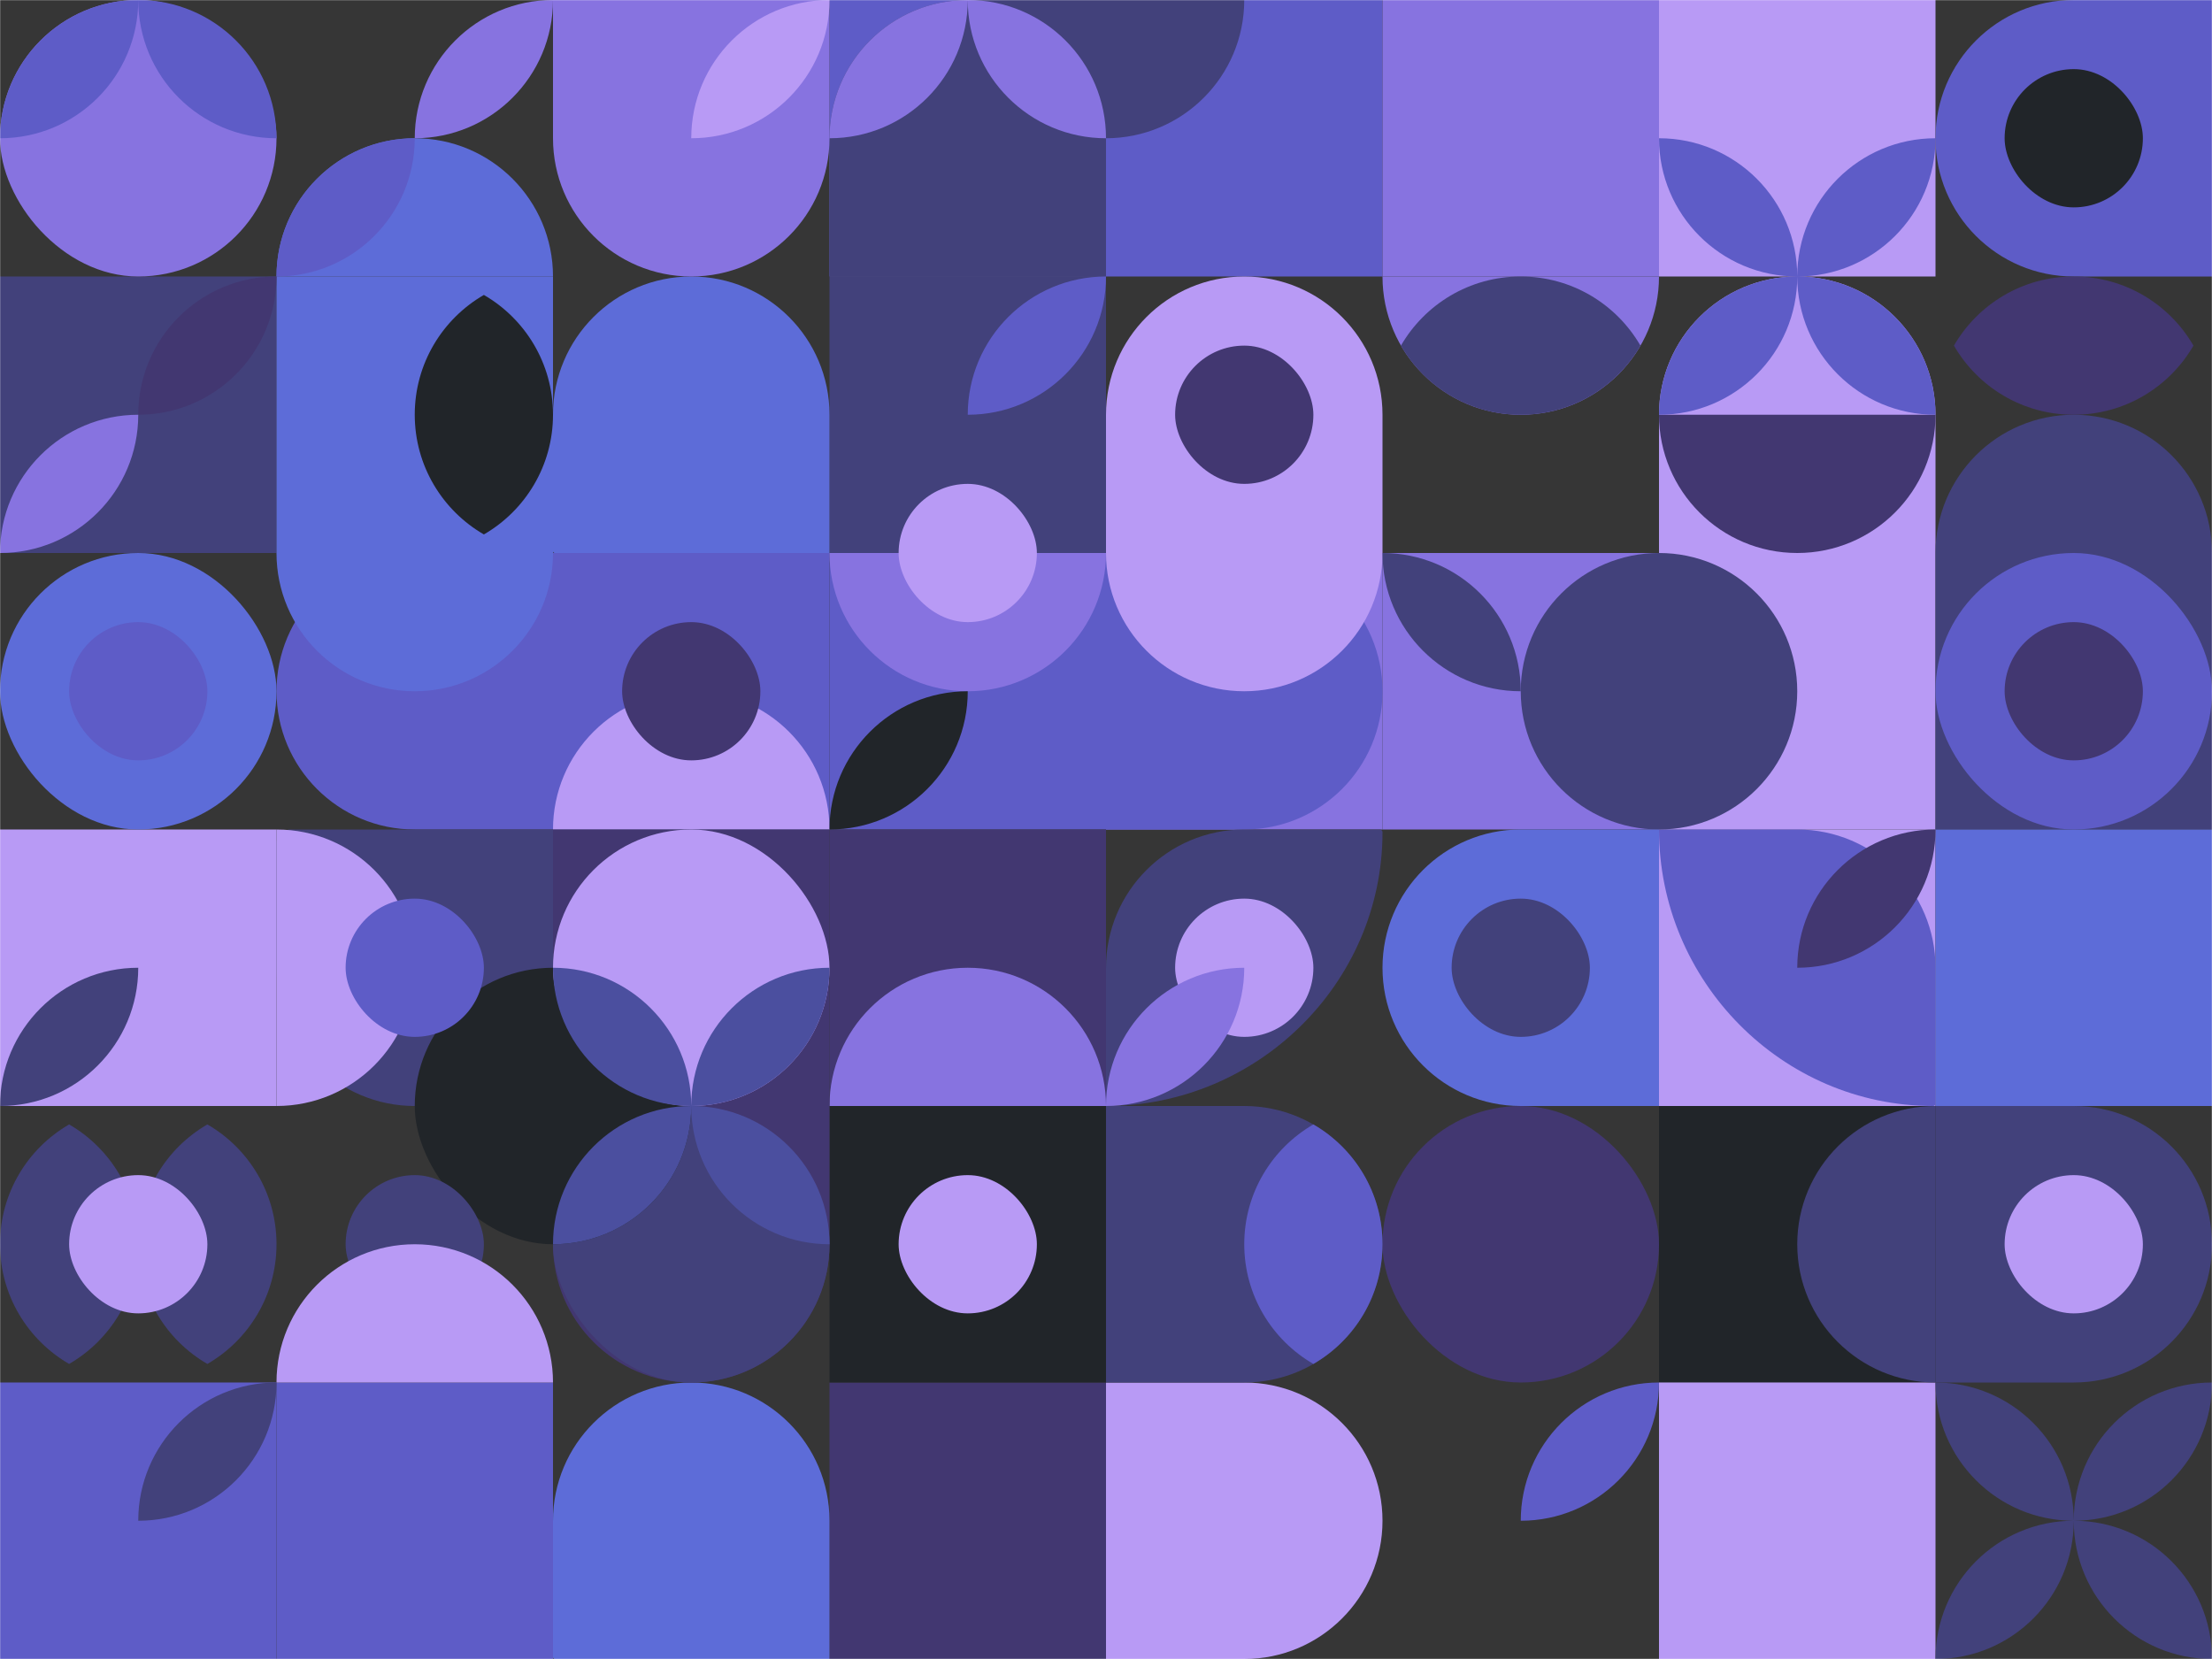 <svg width="1600" height="1200" viewBox="0 0 1600 1200" fill="none" xmlns="http://www.w3.org/2000/svg">
<rect width="1600" height="1200" fill="#EAEAEA"/>
<rect width="1600" height="1200" fill="white"/>
<mask id="mask0" mask-type="alpha" maskUnits="userSpaceOnUse" x="0" y="0" width="1600" height="1200">
<rect width="1600" height="1200" fill="white"/>
</mask>
<g mask="url(#mask0)">
<rect width="1600" height="1200" fill="#363636"/>
<rect x="800" width="200" height="200" fill="#5E5CC7"/>
<rect x="600" width="200" height="200" fill="#5E5CC7"/>
<path d="M200 500C200 444.772 244.772 400 300 400H400V600H300C244.772 600 200 555.228 200 500V500Z" fill="#5E5CC7"/>
<rect x="600" y="400" width="200" height="200" fill="#5E5CC7"/>
<rect x="600" y="600" width="200" height="200" fill="#423771"/>
<rect x="1000" y="400" width="200" height="200" fill="#8773E0"/>
<rect x="800" y="400" width="200" height="200" fill="#8773E0"/>
<rect x="600" y="1000" width="200" height="200" fill="#423771"/>
<rect x="400" y="400" width="200" height="200" fill="#5E5CC7"/>
<rect x="600" y="800" width="200" height="200" fill="#212529"/>
<rect x="600" y="200" width="200" height="200" fill="#42417B"/>
<path d="M800 400H900C955.228 400 1000 444.772 1000 500V500C1000 555.228 955.228 600 900 600H800V400Z" fill="#5E5CC7"/>
<path d="M800 1000H900C955.228 1000 1000 1044.77 1000 1100V1100C1000 1155.23 955.228 1200 900 1200H800V1000Z" fill="#B89AF5"/>
<path d="M800 800H900C955.228 800 1000 844.772 1000 900V900C1000 955.228 955.228 1000 900 1000H800V800Z" fill="#42417B"/>
<path d="M600 100C600 44.772 644.772 0 700 0V0C755.228 0 800 44.772 800 100V200H600V100Z" fill="#42417B"/>
<path d="M1200 300C1200 244.772 1244.77 200 1300 200V200C1355.23 200 1400 244.772 1400 300V400H1200V300Z" fill="#B89AF5"/>
<path d="M800 300C800 244.772 844.772 200 900 200V200C955.228 200 1000 244.772 1000 300V400H800V300Z" fill="#B89AF5"/>
<path d="M400 300C400 244.772 444.772 200 500 200V200C555.228 200 600 244.772 600 300V400H401.193C400.534 400 400 399.466 400 398.807V300Z" fill="#5D6CD8"/>
<path d="M400 1100C400 1044.77 444.772 1000 500 1000V1000C555.228 1000 600 1044.77 600 1100V1200H401.193C400.534 1200 400 1199.47 400 1198.81V1100Z" fill="#5D6CD8"/>
<rect x="700" y="-100" width="200" height="200" rx="100" fill="#42417B"/>
<path fill-rule="evenodd" clip-rule="evenodd" d="M600 400H800C800 455.228 755.228 500 700 500C644.772 500 600 455.228 600 400Z" fill="#8773E0"/>
<path fill-rule="evenodd" clip-rule="evenodd" d="M1000 200H1200C1200 255.228 1155.23 300 1100 300C1044.77 300 1000 255.228 1000 200Z" fill="#8773E0"/>
<path fill-rule="evenodd" clip-rule="evenodd" d="M1200 300H1400C1400 355.228 1355.23 400 1300 400C1244.77 400 1200 355.228 1200 300Z" fill="#423771"/>
<path d="M800 700C800 644.772 844.772 600 900 600H998.02C999.113 600 1000 600.887 1000 601.98V601.98C1000 711.344 909.363 800 800 800V800V700Z" fill="#42417B"/>
<path d="M200 610.247C200 604.588 204.588 600 210.247 600H400V700C400 755.228 355.228 800 300 800V800C244.772 800 200 755.228 200 700V610.247Z" fill="#42417B"/>
<path fill-rule="evenodd" clip-rule="evenodd" d="M800 800H600C600 744.772 644.772 700 700 700C755.228 700 800 744.772 800 800Z" fill="#8773E0"/>
<path fill-rule="evenodd" clip-rule="evenodd" d="M1600 400H1400C1400 344.772 1444.77 300 1500 300C1555.23 300 1600 344.772 1600 400Z" fill="#42417B"/>
<path fill-rule="evenodd" clip-rule="evenodd" d="M600 600H400C400 544.772 444.772 500 500 500C555.228 500 600 544.772 600 600Z" fill="#B89AF5"/>
<rect x="1200" y="800" width="200" height="200" fill="#212529"/>
<rect x="1200" y="1000" width="200" height="200" fill="#B89AF5"/>
<rect x="400" y="600" width="200" height="200" fill="#423771"/>
<path d="M400 800H600V900C600 955.228 555.228 1000 500 1000V1000C444.772 1000 400 955.228 400 900V800Z" fill="#423771"/>
<path fill-rule="evenodd" clip-rule="evenodd" d="M800 -100C800 -44.772 755.228 0 700 0C700 -55.228 744.772 -100 800 -100ZM600 100C600 44.772 644.772 0 700 0C700 55.228 655.228 100 600 100ZM700 0C644.772 0 600 -44.772 600 -100C655.228 -100 700 -55.228 700 0ZM700 0C755.228 0 800 44.772 800 100C744.772 100 700 55.228 700 0Z" fill="#8773E0"/>
<rect x="1200" y="400" width="200" height="200" fill="#B89AF5"/>
<rect y="1000" width="200" height="200" fill="#5E5CC7"/>
<rect x="1200" width="200" height="200" fill="#B89AF5"/>
<rect y="200" width="200" height="200" fill="#42417B"/>
<rect x="1400" y="400" width="200" height="200" fill="#42417B"/>
<rect x="1000" width="200" height="200" fill="#8773E0"/>
<rect y="600" width="200" height="200" fill="#B89AF5"/>
<rect x="1200" y="600" width="200" height="200" fill="#B89AF5"/>
<path d="M1200 600H1300C1355.23 600 1400 644.772 1400 700V798.347C1400 799.26 1399.26 800 1398.35 800V800C1288.8 800 1200 709.544 1200 600V600Z" fill="#5E5CC7"/>
<path fill-rule="evenodd" clip-rule="evenodd" d="M1200 600C1144.77 600 1100 555.228 1100 500C1100 444.772 1144.77 400 1200 400V600Z" fill="#42417B"/>
<path fill-rule="evenodd" clip-rule="evenodd" d="M1200 600V400C1255.23 400 1300 444.772 1300 500C1300 555.228 1255.23 600 1200 600Z" fill="#42417B"/>
<path d="M1400 800H1500C1555.23 800 1600 844.772 1600 900V900C1600 955.228 1555.23 1000 1500 1000H1400V800Z" fill="#42417B"/>
<path fill-rule="evenodd" clip-rule="evenodd" d="M1400 1000C1344.77 1000 1300 955.228 1300 900C1300 844.772 1344.77 800 1400 800V1000Z" fill="#42417B"/>
<rect y="400" width="200" height="200" rx="100" fill="#5D6CD8"/>
<rect x="1000" y="800" width="200" height="200" rx="100" fill="#423771"/>
<rect x="1400" y="600" width="200" height="200" fill="#5D6CD8"/>
<path d="M1000 700C1000 644.772 1044.77 600 1100 600H1200V800H1100C1044.77 800 1000 755.228 1000 700V700Z" fill="#5D6CD8"/>
<path fill-rule="evenodd" clip-rule="evenodd" d="M200 400H400C400 455.228 355.228 500 300 500C244.772 500 200 455.228 200 400Z" fill="#5D6CD8"/>
<path fill-rule="evenodd" clip-rule="evenodd" d="M800 400H1000C1000 455.228 955.228 500 900 500C844.772 500 800 455.228 800 400Z" fill="#B89AF5"/>
<rect x="200" y="200" width="200" height="200" fill="#5D6CD8"/>
<path fill-rule="evenodd" clip-rule="evenodd" d="M400 200H200C200 144.772 244.772 100 300 100C355.228 100 400 144.772 400 200Z" fill="#5D6CD8"/>
<path fill-rule="evenodd" clip-rule="evenodd" d="M400 0C400 55.228 355.228 100 300 100C300 44.772 344.772 0 400 0Z" fill="#8773E0"/>
<path fill-rule="evenodd" clip-rule="evenodd" d="M200 200C200 144.772 244.772 100 300 100C300 155.228 255.228 200 200 200Z" fill="#5E5CC7"/>
<path fill-rule="evenodd" clip-rule="evenodd" d="M350 386.577C320.11 369.286 300 336.969 300 299.955C300 262.941 320.11 230.623 350 213.333C379.89 230.623 400 262.941 400 299.955C400 336.969 379.89 369.286 350 386.577V386.577Z" fill="#212529"/>
<path fill-rule="evenodd" clip-rule="evenodd" d="M800 200C800 255.228 755.228 300 700 300C700 244.772 744.772 200 800 200Z" fill="#5E5CC7"/>
<path fill-rule="evenodd" clip-rule="evenodd" d="M1000 400C1055.23 400 1100 444.772 1100 500C1044.77 500 1000 455.228 1000 400Z" fill="#42417B"/>
<path fill-rule="evenodd" clip-rule="evenodd" d="M1400 600C1400 655.228 1355.23 700 1300 700C1300 644.772 1344.77 600 1400 600Z" fill="#423771"/>
<path fill-rule="evenodd" clip-rule="evenodd" d="M200 200C200 255.228 155.228 300 100 300C100 244.772 144.772 200 200 200Z" fill="#423771"/>
<path fill-rule="evenodd" clip-rule="evenodd" d="M200 800V600C255.228 600 300 644.772 300 700C300 755.228 255.228 800 200 800Z" fill="#B89AF5"/>
<path fill-rule="evenodd" clip-rule="evenodd" d="M0 800C0 744.772 44.772 700 100 700C100 755.228 55.228 800 0 800Z" fill="#42417B"/>
<rect width="200" height="200" rx="100" fill="#8773E0"/>
<path fill-rule="evenodd" clip-rule="evenodd" d="M1186.58 250C1169.29 279.89 1136.97 300 1099.96 300C1062.94 300 1030.62 279.89 1013.33 250C1030.62 220.11 1062.94 200 1099.96 200C1136.97 200 1169.29 220.11 1186.58 250V250Z" fill="#42417B"/>
<path fill-rule="evenodd" clip-rule="evenodd" d="M0 400C0 344.772 44.772 300 100 300C100 355.228 55.228 400 0 400Z" fill="#8773E0"/>
<path fill-rule="evenodd" clip-rule="evenodd" d="M600 600C600 544.772 644.772 500 700 500C700 555.228 655.228 600 600 600Z" fill="#212529"/>
<path fill-rule="evenodd" clip-rule="evenodd" d="M150 986.577C120.11 969.286 100 936.969 100 899.955C100 862.941 120.11 830.623 150 813.333C179.89 830.623 200 862.941 200 899.955C200 936.969 179.89 969.286 150 986.577ZM50 986.577C20.11 969.286 0 936.969 0 899.955C0 862.941 20.11 830.623 50 813.333C79.89 830.623 100 862.941 100 899.955C100 936.969 79.89 969.286 50 986.577Z" fill="#42417B"/>
<path fill-rule="evenodd" clip-rule="evenodd" d="M950 986.577C920.11 969.286 900 936.969 900 899.955C900 862.941 920.11 830.623 950 813.333C979.89 830.623 1000 862.941 1000 899.955C1000 936.969 979.89 969.286 950 986.577V986.577Z" fill="#5E5CC7"/>
<rect x="1400" y="400" width="200" height="200" rx="100" fill="#5E5CC7"/>
<rect x="400" y="800" width="200" height="200" rx="100" fill="#42417B"/>
<rect x="300" y="700" width="200" height="200" rx="100" fill="#212529"/>
<rect x="400" y="600" width="200" height="200" rx="100" fill="#B89AF5"/>
<rect x="1450" y="450" width="100" height="100" rx="50" fill="#423771"/>
<rect x="450" y="450" width="100" height="100" rx="50" fill="#423771"/>
<rect x="50" y="450" width="100" height="100" rx="50" fill="#5E5CC7"/>
<rect x="650" y="850" width="100" height="100" rx="50" fill="#B89AF5"/>
<rect x="850" y="650" width="100" height="100" rx="50" fill="#B89AF5"/>
<rect x="250" y="850" width="100" height="100" rx="50" fill="#42417B"/>
<rect x="1050" y="650" width="100" height="100" rx="50" fill="#42417B"/>
<rect x="50" y="850" width="100" height="100" rx="50" fill="#B89AF5"/>
<rect x="850" y="250" width="100" height="100" rx="50" fill="#423771"/>
<rect x="250" y="650" width="100" height="100" rx="50" fill="#5E5CC7"/>
<rect x="650" y="350" width="100" height="100" rx="50" fill="#B89AF5"/>
<rect x="1450" y="850" width="100" height="100" rx="50" fill="#B89AF5"/>
<path fill-rule="evenodd" clip-rule="evenodd" d="M1400 100C1400 155.228 1355.23 200 1300 200C1300 144.772 1344.77 100 1400 100ZM1200 300C1200 244.772 1244.77 200 1300 200C1300 255.228 1255.23 300 1200 300ZM1300 200C1244.77 200 1200 155.228 1200 100C1255.23 100 1300 144.772 1300 200ZM1300 200C1355.23 200 1400 244.772 1400 300C1344.77 300 1300 255.228 1300 200Z" fill="#5E5CC7"/>
<path fill-rule="evenodd" clip-rule="evenodd" d="M1100 1100C1100 1044.77 1144.77 1000 1200 1000C1200 1055.23 1155.23 1100 1100 1100Z" fill="#5E5CC7"/>
<path d="M400 0H600V100C600 155.228 555.228 200 500 200V200C444.772 200 400 155.228 400 100V0Z" fill="#8773E0"/>
<path fill-rule="evenodd" clip-rule="evenodd" d="M500 100C500 44.772 544.772 0 600 0C600 55.228 555.228 100 500 100Z" fill="#B89AF5"/>
<rect x="200" y="1000" width="200" height="200" fill="#5E5CC7"/>
<path fill-rule="evenodd" clip-rule="evenodd" d="M400 1000H200C200 944.772 244.772 900 300 900C355.228 900 400 944.772 400 1000Z" fill="#B89AF5"/>
<path d="M1400 100C1400 44.772 1444.77 0 1500 0H1600V200H1500C1444.77 200 1400 155.228 1400 100V100Z" fill="#5E5CC7"/>
<rect x="1450" y="50" width="100" height="100" rx="50" fill="#212529"/>
<path fill-rule="evenodd" clip-rule="evenodd" d="M100 1100C100 1044.77 144.772 1000 200 1000C200 1055.23 155.228 1100 100 1100Z" fill="#42417B"/>
<path fill-rule="evenodd" clip-rule="evenodd" d="M1600 1000C1600 1055.23 1555.23 1100 1500 1100C1500 1044.77 1544.77 1000 1600 1000ZM1400 1200C1400 1144.77 1444.77 1100 1500 1100C1500 1155.23 1455.23 1200 1400 1200ZM1500 1100C1444.77 1100 1400 1055.23 1400 1000C1455.23 1000 1500 1044.77 1500 1100ZM1500 1100C1555.23 1100 1600 1144.77 1600 1200C1544.77 1200 1500 1155.23 1500 1100Z" fill="#42417B"/>
<path fill-rule="evenodd" clip-rule="evenodd" d="M1586.58 250C1569.29 279.89 1536.97 300 1499.96 300C1462.94 300 1430.62 279.89 1413.33 250C1430.62 220.11 1462.94 200 1499.96 200C1536.97 200 1569.29 220.11 1586.58 250V250Z" fill="#423771"/>
<path fill-rule="evenodd" clip-rule="evenodd" d="M900 700C900 755.228 855.228 800 800 800C800 744.772 844.772 700 900 700Z" fill="#8773E0"/>
<path fill-rule="evenodd" clip-rule="evenodd" d="M200 -100C200 -44.772 155.228 0 100 0C100 -55.228 144.772 -100 200 -100ZM200 100C144.772 100 100 55.228 100 0C155.228 0 200 44.772 200 100ZM0 -100C55.228 -100 100 -55.228 100 0C44.772 0 0 -44.772 0 -100ZM100 0C100 55.228 55.228 100 0 100C0 44.772 44.772 0 100 0Z" fill="#5E5CC7"/>
<path fill-rule="evenodd" clip-rule="evenodd" d="M600 700C600 755.228 555.228 800 500 800C500 744.772 544.772 700 600 700ZM400 900C400 844.772 444.772 800 500 800C500 855.228 455.228 900 400 900ZM500 800C444.772 800 400 755.228 400 700C455.228 700 500 744.772 500 800ZM500 800C555.228 800 600 844.772 600 900C544.772 900 500 855.228 500 800Z" fill="#4B4F9F"/>
</g>
</svg>
